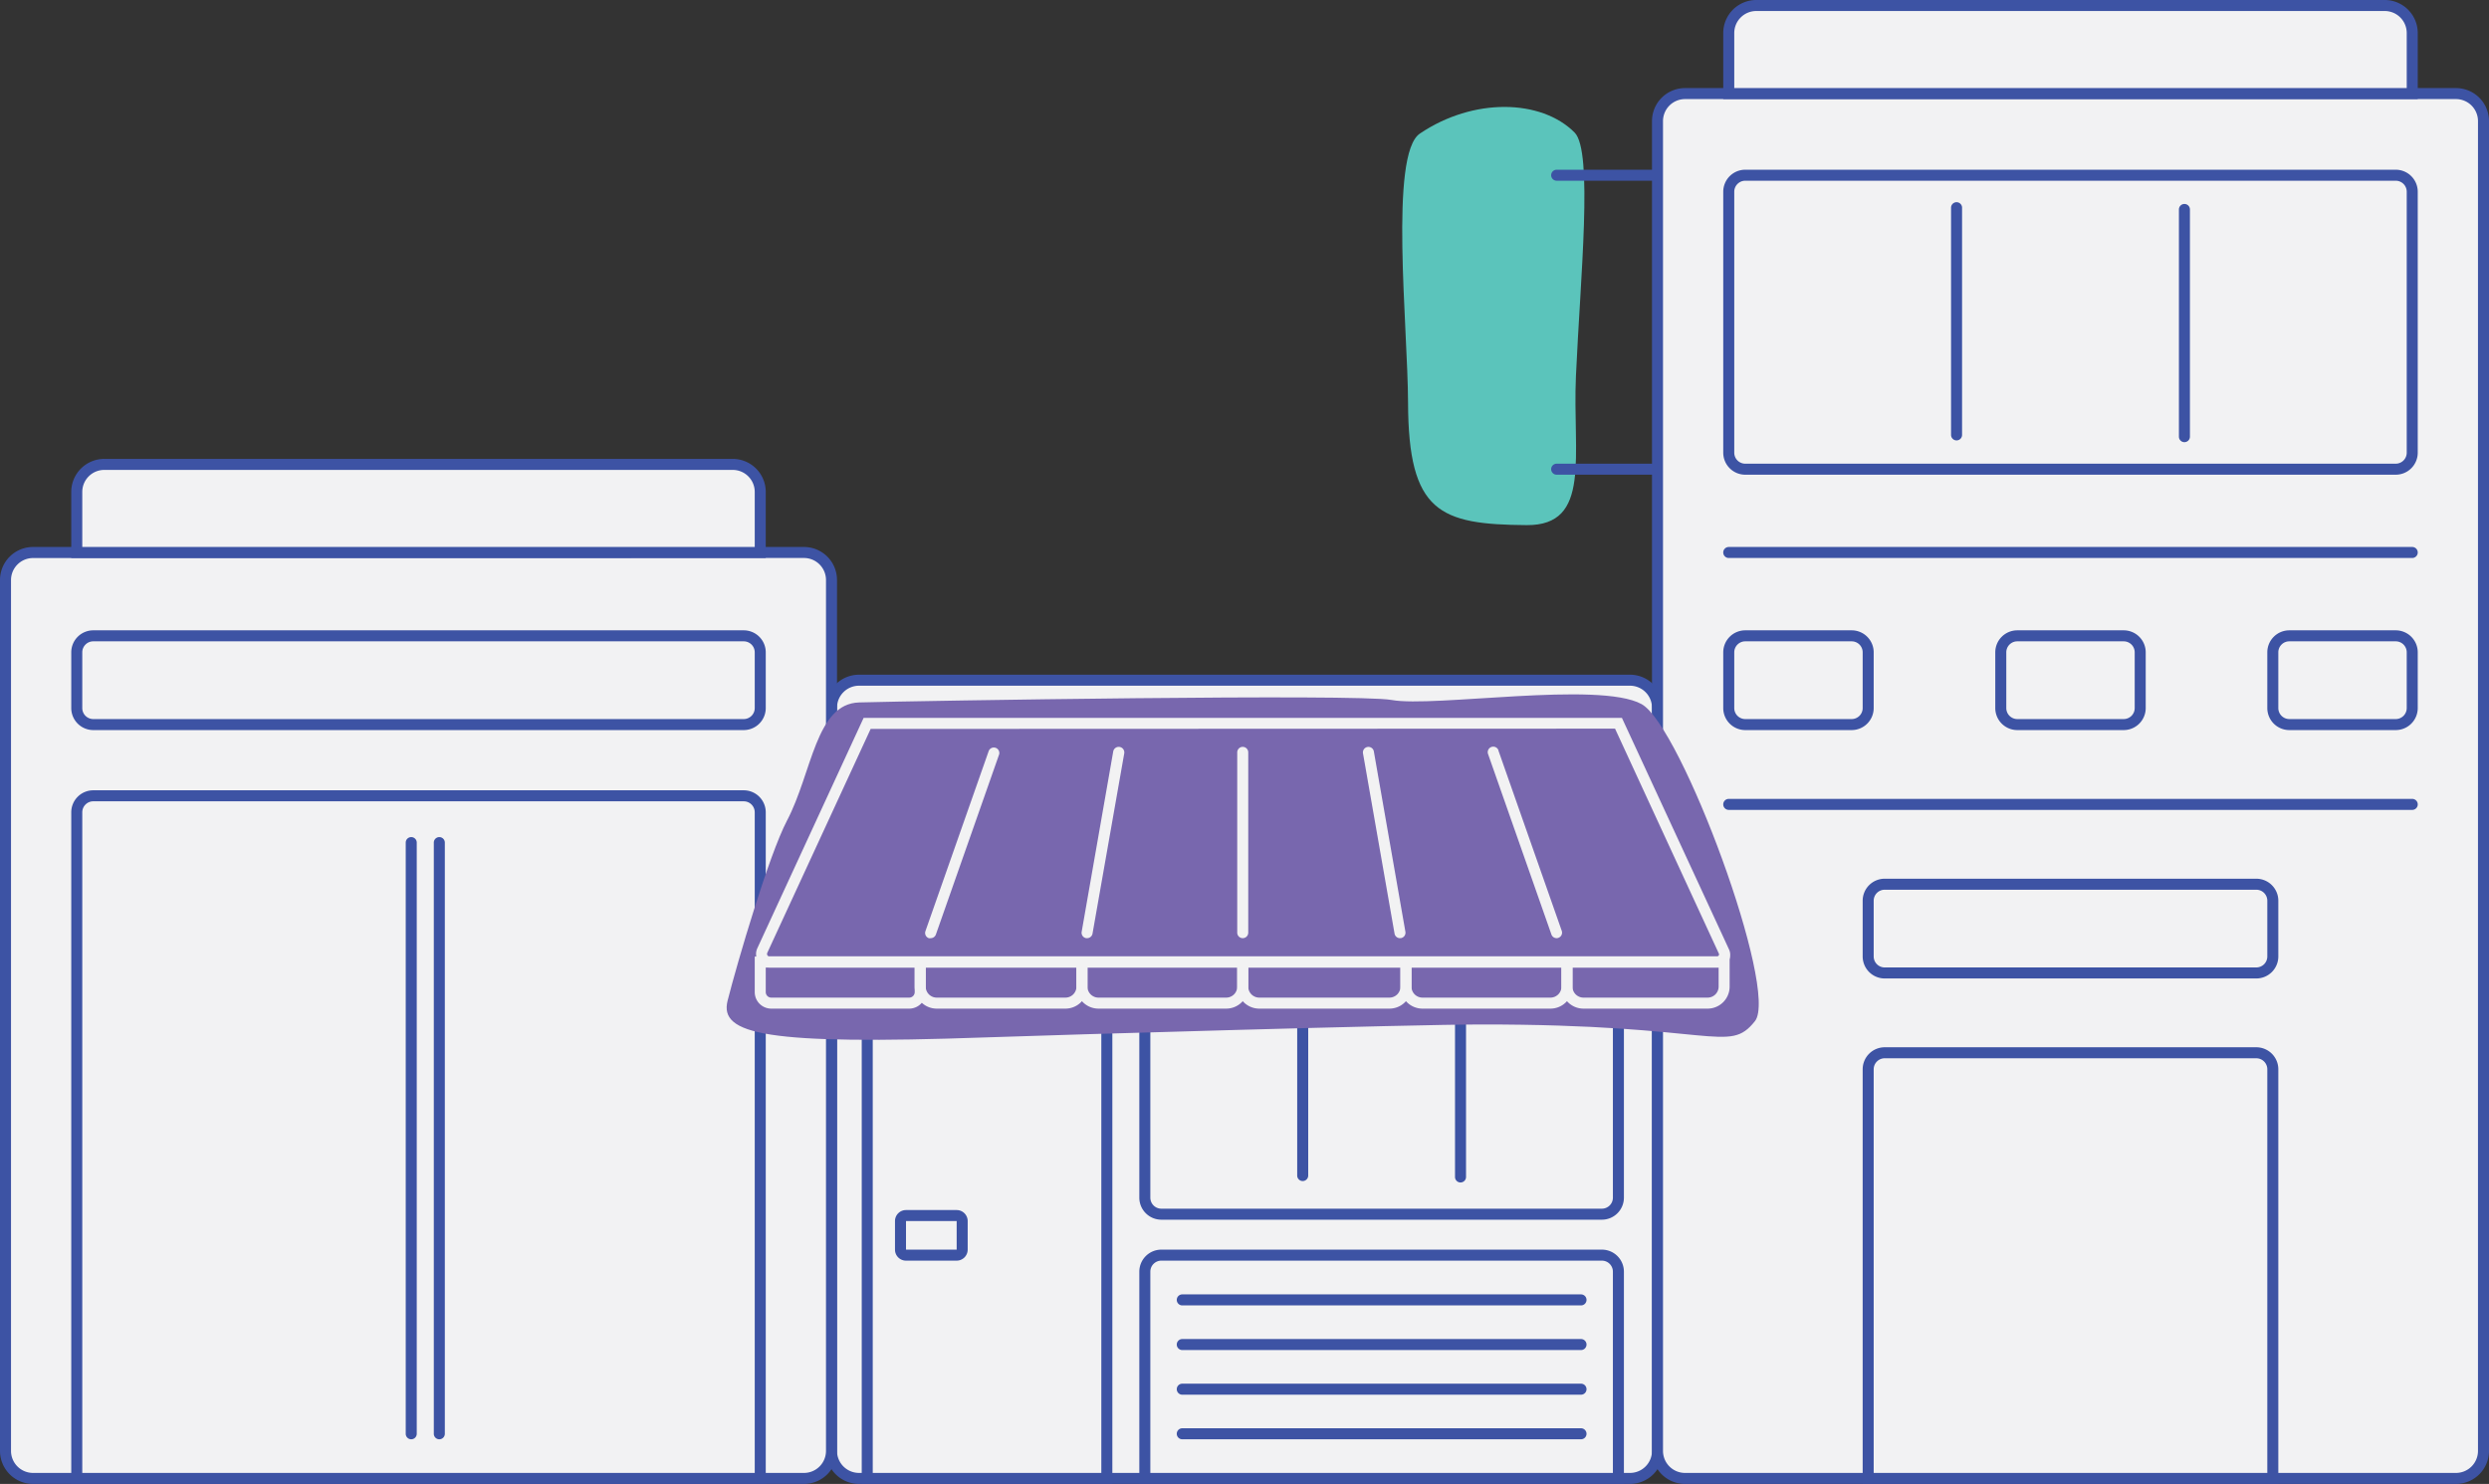 <svg xmlns="http://www.w3.org/2000/svg" viewBox="0 0 452 269.56"><rect x="0" y="0" width="452" height="269.56" fill="#333333" stroke="none"/><g id="Layer_2" data-name="Layer 2"><g id="Layer_1-2" data-name="Layer 1"><g id="Group_5731" data-name="Group 5731"><g id="Group_5731-2" data-name="Group 5731-2"><rect id="Rectangle_5477" data-name="Rectangle 5477" x="151" y="123.56" width="150" height="145" rx="5" fill="#f2f2f3"/><path id="Path_13320" data-name="Path 13320" d="M296,269.56H156a6,6,0,0,1-6-6v-135a6,6,0,0,1,6-6H296a6,6,0,0,1,6,6v135A6,6,0,0,1,296,269.56Zm-140-145a4,4,0,0,0-4,4v135a4,4,0,0,0,4,4H296a4,4,0,0,0,4-4v-135a4,4,0,0,0-4-4Z" fill="#3d53a4"/></g><g id="Group_5732" data-name="Group 5732"><rect id="Rectangle_5478" data-name="Rectangle 5478" x="157.49" y="172.56" width="43.51" height="96" fill="#f2f2f3"/><path id="Path_13321" data-name="Path 13321" d="M202,269.56H156.49v-98H202Zm-43.51-2H200v-94H158.49Z" fill="#3d53a4"/></g><g id="Group_5733" data-name="Group 5733"><rect id="Rectangle_5479" data-name="Rectangle 5479" x="1" y="100.37" width="150" height="168.19" rx="5" fill="#f2f2f3"/><path id="Path_13322" data-name="Path 13322" d="M146,269.56H6a6,6,0,0,1-6-6V105.36a6,6,0,0,1,6-6H146a6,6,0,0,1,6,6v158.2A6,6,0,0,1,146,269.56ZM6,101.37a4,4,0,0,0-4,4V263.56a4,4,0,0,0,4,4H146a4,4,0,0,0,4-4V105.36a4,4,0,0,0-4-4Z" fill="#3d53a4"/></g><g id="Group_5734" data-name="Group 5734"><rect id="Rectangle_5480" data-name="Rectangle 5480" x="301" y="17" width="150" height="251.56" rx="5" fill="#f2f2f3"/><path id="Path_13323" data-name="Path 13323" d="M446,269.56H306a6,6,0,0,1-6-6V22a6,6,0,0,1,6-6H446a6,6,0,0,1,6,6V263.56A6,6,0,0,1,446,269.56ZM306,18a4,4,0,0,0-4,4V263.56a4,4,0,0,0,4,4H446a4,4,0,0,0,4-4V22a4,4,0,0,0-4-4Z" fill="#3d53a4"/></g><g id="Group_5735" data-name="Group 5735"><path id="Path_13324" data-name="Path 13324" d="M313.94,17V6a5,5,0,0,1,5-5H433.06a5,5,0,0,1,5,5V17Z" fill="#f2f2f3"/><path id="Path_13325" data-name="Path 13325" d="M439.06,18H312.94V6a6,6,0,0,1,6-6H433.06a6,6,0,0,1,6,6ZM314.94,16H437.06V6a4,4,0,0,0-4-4H318.94a4,4,0,0,0-4,4Z" fill="#3d53a4"/></g><g id="Group_5736" data-name="Group 5736"><path id="Path_13326" data-name="Path 13326" d="M13.94,100.36v-11a5,5,0,0,1,5-5H133.06a5,5,0,0,1,5,5v11Z" fill="#f2f2f3"/><path id="Path_13327" data-name="Path 13327" d="M139.06,101.36H12.94v-12a6,6,0,0,1,6-6H133.06a6,6,0,0,1,6,6Zm-124.12-2H137.06v-10a4,4,0,0,0-4-4H18.94a4,4,0,0,0-4,4Z" fill="#3d53a4"/></g><g id="Group_5737" data-name="Group 5737"><rect id="Rectangle_5481" data-name="Rectangle 5481" x="313.94" y="31.83" width="124.13" height="53.41" rx="3" fill="#f2f2f3"/><path id="Path_13328" data-name="Path 13328" d="M435.06,86.23H316.94a4,4,0,0,1-4-4V34.83a4,4,0,0,1,4-4H435.06a4,4,0,0,1,4,4v47.4A4,4,0,0,1,435.06,86.23ZM316.94,32.83a2,2,0,0,0-2,2v47.4a2,2,0,0,0,2,2H435.06a2,2,0,0,0,2-2V34.83a2,2,0,0,0-2-2Z" fill="#3d53a4"/></g><g id="Group_5738" data-name="Group 5738"><rect id="Rectangle_5482" data-name="Rectangle 5482" x="163.53" y="220.83" width="11.2" height="7.19" rx="1" fill="#f2f2f3"/><path id="Path_13329" data-name="Path 13329" d="M173.73,229h-9.2a2,2,0,0,1-2-2v-5.19a2,2,0,0,1,2-2h9.2a2,2,0,0,1,2,2V227A2,2,0,0,1,173.73,229Zm-9.2-7.19V227h9.2v-5.19Z" fill="#3d53a4"/></g><g id="Group_5739" data-name="Group 5739"><rect id="Rectangle_5483" data-name="Rectangle 5483" x="313.94" y="115.5" width="25.32" height="16.12" rx="3" fill="#f2f2f3"/><path id="Path_13330" data-name="Path 13330" d="M336.26,132.62H316.94a4,4,0,0,1-4-4V118.5a4,4,0,0,1,4-4h19.32a4,4,0,0,1,4,4v10.12a4,4,0,0,1-4,4ZM316.94,116.5a2,2,0,0,0-2,2v10.12a2,2,0,0,0,2,2h19.32a2,2,0,0,0,2-2V118.5a2,2,0,0,0-2-2Z" fill="#3d53a4"/></g><g id="Group_5740" data-name="Group 5740"><rect id="Rectangle_5484" data-name="Rectangle 5484" x="363.34" y="115.5" width="25.32" height="16.12" rx="3" fill="#f2f2f3"/><path id="Path_13331" data-name="Path 13331" d="M385.66,132.62H366.34a4,4,0,0,1-4-4V118.5a4,4,0,0,1,4-4h19.32a4,4,0,0,1,4,4v10.12a4,4,0,0,1-4,4ZM366.34,116.5a2,2,0,0,0-2,2v10.12a2,2,0,0,0,2,2h19.32a2,2,0,0,0,2-2V118.5a2,2,0,0,0-2-2Z" fill="#3d53a4"/></g><g id="Group_5741" data-name="Group 5741"><rect id="Rectangle_5485" data-name="Rectangle 5485" x="339.26" y="160.62" width="73.48" height="16.12" rx="3" fill="#f2f2f3"/><path id="Path_13332" data-name="Path 13332" d="M409.74,177.74H342.26a4,4,0,0,1-4-4V163.62a4,4,0,0,1,4-4h67.48a4,4,0,0,1,4,4v10.12A4,4,0,0,1,409.74,177.74Zm-67.48-16.12a2,2,0,0,0-2,2v10.12a2,2,0,0,0,2,2h67.48a2,2,0,0,0,2-2V163.62a2,2,0,0,0-2-2Z" fill="#3d53a4"/></g><g id="Group_5742" data-name="Group 5742"><rect id="Rectangle_5486" data-name="Rectangle 5486" x="13.94" y="115.5" width="124.13" height="16.12" rx="3" fill="#f2f2f3"/><path id="Path_13333" data-name="Path 13333" d="M135.06,132.62H16.94a4,4,0,0,1-4-4V118.5a4,4,0,0,1,4-4H135.06a4,4,0,0,1,4,4v10.12a4,4,0,0,1-4,4ZM16.94,116.5a2,2,0,0,0-2,2v10.12a2,2,0,0,0,2,2H135.06a2,2,0,0,0,2-2V118.5a2,2,0,0,0-2-2Z" fill="#3d53a4"/></g><g id="Group_5743" data-name="Group 5743"><path id="Rectangle_5487" data-name="Rectangle 5487" d="M16.94,144.54H135.06a3,3,0,0,1,3,3v121H13.94v-121A3,3,0,0,1,16.94,144.54Z" fill="#f2f2f3"/><path id="Path_13334" data-name="Path 13334" d="M139.06,269.56H12.94v-122a4,4,0,0,1,4-4H135.06a4,4,0,0,1,4,4Zm-124.12-2H137.06v-120a2,2,0,0,0-2-2H16.94a2,2,0,0,0-2,2Z" fill="#3d53a4"/></g><g id="Group_5744" data-name="Group 5744"><path id="Rectangle_5488" data-name="Rectangle 5488" d="M342.26,191.24h67.48a3,3,0,0,1,3,3v74.32H339.26V194.24A3,3,0,0,1,342.26,191.24Z" fill="#f2f2f3"/><path id="Path_13335" data-name="Path 13335" d="M413.74,269.56H338.26V194.24a4,4,0,0,1,4-4h67.48a4,4,0,0,1,4,4Zm-73.48-2h71.48V194.24a2,2,0,0,0-2-2H342.26a2,2,0,0,0-2,2Z" fill="#3d53a4"/></g><g id="Group_5745" data-name="Group 5745"><rect id="Rectangle_5489" data-name="Rectangle 5489" x="412.74" y="115.5" width="25.32" height="16.12" rx="3" fill="#f2f2f3"/><path id="Path_13336" data-name="Path 13336" d="M435.06,132.62H415.74a4,4,0,0,1-4-4V118.5a4,4,0,0,1,4-4h19.32a4,4,0,0,1,4,4v10.12a4,4,0,0,1-4,4ZM415.74,116.5a2,2,0,0,0-2,2v10.12a2,2,0,0,0,2,2h19.32a2,2,0,0,0,2-2V118.5a2,2,0,0,0-2-2Z" fill="#3d53a4"/></g><g id="Group_5746" data-name="Group 5746"><line id="Line_368" data-name="Line 368" x1="313.94" y1="100.37" x2="438.06" y2="100.37" fill="none"/><path id="Path_13337" data-name="Path 13337" d="M438.06,101.36H313.94a1,1,0,0,1,0-2H438.06a1,1,0,0,1,0,2Z" fill="#3d53a4"/></g><g id="Group_5747" data-name="Group 5747"><line id="Line_369" data-name="Line 369" x1="313.94" y1="146.12" x2="438.06" y2="146.12" fill="none"/><path id="Path_13338" data-name="Path 13338" d="M438.06,147.12H313.94a1,1,0,0,1,0-2H438.06a1,1,0,1,1,0,2Z" fill="#3d53a4"/></g><g id="Group_5750" data-name="Group 5750"><g id="Group_5748" data-name="Group 5748"><line id="Line_370" data-name="Line 370" x1="74.68" y1="153.07" x2="74.68" y2="260.45" fill="none"/><path id="Path_13339" data-name="Path 13339" d="M74.68,261.45a1,1,0,0,1-1-1V153.06a1,1,0,0,1,2,0V260.45A1,1,0,0,1,74.68,261.45Z" fill="#3d53a4"/></g><g id="Group_5749" data-name="Group 5749"><line id="Line_371" data-name="Line 371" x1="79.78" y1="153.07" x2="79.78" y2="260.45" fill="none"/><path id="Path_13340" data-name="Path 13340" d="M79.78,261.45a1,1,0,0,1-1-1V153.06a1,1,0,0,1,2,0V260.45A1,1,0,0,1,79.78,261.45Z" fill="#3d53a4"/></g></g><g id="Group_5751" data-name="Group 5751"><path id="Path_13341" data-name="Path 13341" d="M286.19,68.26c.81-17.88,3.14-40.78-.24-44.18-6.05-6.09-18.4-6.38-28.11.19-5.56,3.77-2.19,35-2.14,48.86.06,20,5.78,22.14,21.53,22.26C289.09,95.48,285.54,82.71,286.19,68.26Z" fill="#5bc4bb"/></g><g id="Group_5752" data-name="Group 5752"><line id="Line_372" data-name="Line 372" x1="396.69" y1="38.05" x2="396.69" y2="79.32" fill="none"/><path id="Path_13342" data-name="Path 13342" d="M396.69,80.32a1,1,0,0,1-1-1V38.05a1,1,0,0,1,2,0V79.32A1,1,0,0,1,396.69,80.32Z" fill="#3d53a4"/></g><g id="Group_5753" data-name="Group 5753"><line id="Line_373" data-name="Line 373" x1="355.31" y1="37.73" x2="355.31" y2="79" fill="none"/><path id="Path_13343" data-name="Path 13343" d="M355.31,80a1,1,0,0,1-1-1V37.73a1,1,0,0,1,2,0V79A1,1,0,0,1,355.31,80Z" fill="#3d53a4"/></g><g id="Group_5754" data-name="Group 5754"><path id="Path_13344" data-name="Path 13344" d="M207.9,217.56v-45h86v45a3,3,0,0,1-3,3h-80A3,3,0,0,1,207.9,217.56Z" fill="#f2f2f3"/><path id="Path_13345" data-name="Path 13345" d="M290.9,221.56h-80a4,4,0,0,1-4-4v-46h88v46A4,4,0,0,1,290.9,221.56Zm-82-48v44a2,2,0,0,0,2,2h80a2,2,0,0,0,2-2v-44Z" fill="#3d53a4"/></g><g id="Group_5755" data-name="Group 5755"><path id="Path_13346" data-name="Path 13346" d="M207.9,268.56V231a3,3,0,0,1,3-3h80a3,3,0,0,1,3,3v37.54Z" fill="#f2f2f3"/><path id="Path_13347" data-name="Path 13347" d="M294.9,269.56h-88V231a4,4,0,0,1,4-4h80a4,4,0,0,1,4,4Zm-86-2h84V231a2,2,0,0,0-2-2h-80a2,2,0,0,0-2,2Z" fill="#3d53a4"/></g><g id="Group_5756" data-name="Group 5756"><line id="Line_374" data-name="Line 374" x1="265.23" y1="179.57" x2="265.23" y2="213.8" fill="none"/><path id="Path_13348" data-name="Path 13348" d="M265.23,214.8a1,1,0,0,1-1-1V179.57a1,1,0,0,1,2,0V213.8A1,1,0,0,1,265.23,214.8Z" fill="#3d53a4"/></g><g id="Group_5757" data-name="Group 5757"><line id="Line_375" data-name="Line 375" x1="236.57" y1="179.31" x2="236.57" y2="213.54" fill="none"/><path id="Path_13349" data-name="Path 13349" d="M236.57,214.54a1,1,0,0,1-1-1V179.31a1,1,0,0,1,2,0v34.23A1,1,0,0,1,236.57,214.54Z" fill="#3d53a4"/></g><g id="Group_5758" data-name="Group 5758"><line id="Line_376" data-name="Line 376" x1="214.7" y1="236.13" x2="287.11" y2="236.13" fill="none"/><path id="Path_13350" data-name="Path 13350" d="M287.11,237.13H214.7a1,1,0,0,1,0-2h72.41a1,1,0,0,1,0,2Z" fill="#3d53a4"/></g><g id="Group_5759" data-name="Group 5759"><line id="Line_377" data-name="Line 377" x1="214.7" y1="244.24" x2="287.11" y2="244.24" fill="none"/><path id="Path_13351" data-name="Path 13351" d="M287.11,245.24H214.7a1,1,0,0,1,0-2h72.41a1,1,0,0,1,0,2Z" fill="#3d53a4"/></g><g id="Group_5760" data-name="Group 5760"><line id="Line_378" data-name="Line 378" x1="214.7" y1="252.35" x2="287.11" y2="252.35" fill="none"/><path id="Path_13352" data-name="Path 13352" d="M287.11,253.35H214.7a1,1,0,0,1,0-2h72.41a1,1,0,0,1,0,2Z" fill="#3d53a4"/></g><g id="Group_5761" data-name="Group 5761"><line id="Line_379" data-name="Line 379" x1="214.7" y1="260.45" x2="287.11" y2="260.45" fill="none"/><path id="Path_13353" data-name="Path 13353" d="M287.11,261.45H214.7a1,1,0,0,1,0-2h72.41a1,1,0,0,1,0,2Z" fill="#3d53a4"/></g><g id="Group_5762" data-name="Group 5762"><path id="Path_13354" data-name="Path 13354" d="M142.92,149.06c4.58-8.71,5.19-21.24,13.11-21.46,11.23-.3,90.48-1.6,96.67-.45,7.6,1.41,37.72-3.48,45.4.75,7.2,3.95,25,52,20.6,57.59-4.82,6.08-7.17.54-49.91.61-12.31,0-76.22,1.87-89.87,2.35-39.8,1.41-48.34-.53-46.79-6.67C133.88,174.86,139.62,155.35,142.92,149.06Z" fill="#7867ae"/></g><g id="Group_5775" data-name="Group 5775"><g id="Group_5763" data-name="Group 5763"><path id="Path_13355" data-name="Path 13355" d="M311.87,175.76H139.77a2.47,2.47,0,0,1-2.24-3.51l19.3-41.84H294.54L314,172.49a2.32,2.32,0,0,1-1.13,3.06,2.44,2.44,0,0,1-1,.21ZM158.11,132.41l-18.77,40.67a.47.47,0,0,0,.23.63.46.46,0,0,0,.2,0h172.1a.32.32,0,0,0,.3-.31.53.53,0,0,0,0-.12l-18.88-40.92Z" fill="#f2f2f3"/></g><g id="Group_5764" data-name="Group 5764"><line id="Line_380" data-name="Line 380" x1="225.68" y1="136.67" x2="225.68" y2="169.42" fill="none"/><path id="Path_13356" data-name="Path 13356" d="M225.68,170.42a1,1,0,0,1-1-1V136.67a1,1,0,0,1,2,0v32.75A1,1,0,0,1,225.68,170.42Z" fill="#f2f2f3"/></g><g id="Group_5765" data-name="Group 5765"><line id="Line_381" data-name="Line 381" x1="203.14" y1="136.67" x2="197.41" y2="169.42" fill="none"/><path id="Path_13357" data-name="Path 13357" d="M197.41,170.42h-.17a1,1,0,0,1-.81-1.16h0l5.73-32.75a1,1,0,0,1,2,.35h0L198.4,169.6A1,1,0,0,1,197.41,170.42Z" fill="#f2f2f3"/></g><g id="Group_5766" data-name="Group 5766"><line id="Line_382" data-name="Line 382" x1="180.48" y1="136.67" x2="168.98" y2="169.42" fill="none"/><path id="Path_13358" data-name="Path 13358" d="M169,170.42a.74.74,0,0,1-.33,0,1,1,0,0,1-.61-1.28l11.5-32.75a1,1,0,0,1,1.89.63v0l-11.5,32.75A1,1,0,0,1,169,170.42Z" fill="#f2f2f3"/></g><g id="Group_5767" data-name="Group 5767"><line id="Line_383" data-name="Line 383" x1="248.52" y1="136.67" x2="254.25" y2="169.42" fill="none"/><path id="Path_13359" data-name="Path 13359" d="M254.25,170.42a1,1,0,0,1-1-.82l-5.73-32.75a1,1,0,0,1,.81-1.16,1,1,0,0,1,1.16.81h0l5.73,32.75a1,1,0,0,1-.81,1.16h-.18Z" fill="#f2f2f3"/></g><g id="Group_5768" data-name="Group 5768"><line id="Line_384" data-name="Line 384" x1="271.19" y1="136.67" x2="282.69" y2="169.42" fill="none"/><path id="Path_13360" data-name="Path 13360" d="M282.69,170.42a1,1,0,0,1-.95-.66L270.24,137a1,1,0,0,1,1.87-.73l0,.06,11.5,32.75a1,1,0,0,1-.61,1.28A.76.76,0,0,1,282.69,170.42Z" fill="#f2f2f3"/></g><g id="Group_5769" data-name="Group 5769"><path id="Path_13361" data-name="Path 13361" d="M165.11,183.22H140.06a3,3,0,0,1-3-3v-6.46h31.05v6.46A3,3,0,0,1,165.11,183.22Zm-26.05-7.46v4.46a1,1,0,0,0,1,1h25.05a1,1,0,0,0,1-1v-4.46Z" fill="#f2f2f3"/></g><g id="Group_5770" data-name="Group 5770"><path id="Path_13362" data-name="Path 13362" d="M193.48,183.22H170.11a4,4,0,0,1-4-4v-5.46h31.37v5.46A4,4,0,0,1,193.48,183.22Zm-25.37-7.46v3.46a2,2,0,0,0,2,2h23.37a2,2,0,0,0,2-2v-3.46Z" fill="#f2f2f3"/></g><g id="Group_5771" data-name="Group 5771"><path id="Path_13363" data-name="Path 13363" d="M222.68,183.22h-23.2a4,4,0,0,1-4-4v-5.46h31.2v5.46A4,4,0,0,1,222.68,183.22Zm-25.2-7.46v3.46a2,2,0,0,0,2,2h23.2a2,2,0,0,0,2-2v-3.46Z" fill="#f2f2f3"/></g><g id="Group_5772" data-name="Group 5772"><path id="Path_13364" data-name="Path 13364" d="M252.32,183.22H228.68a4,4,0,0,1-4-4v-5.46h31.64v5.46A4,4,0,0,1,252.32,183.22Zm-25.64-7.46v3.46a2,2,0,0,0,2,2h23.64a2,2,0,0,0,2-2v-3.46Z" fill="#f2f2f3"/></g><g id="Group_5773" data-name="Group 5773"><path id="Path_13365" data-name="Path 13365" d="M281.56,183.22H258.32a4,4,0,0,1-4-4v-5.46h31.24v5.46a4,4,0,0,1-4,4Zm-25.24-7.46v3.46a2,2,0,0,0,2,2h23.24a2,2,0,0,0,2-2v-3.46Z" fill="#f2f2f3"/></g><g id="Group_5774" data-name="Group 5774"><path id="Path_13366" data-name="Path 13366" d="M310.1,183.22H287.56a4,4,0,0,1-4-4v-5.46H314.1v5.46A4,4,0,0,1,310.1,183.22Zm-24.54-7.46v3.46a2,2,0,0,0,2,2H310.1a2,2,0,0,0,2-2v-3.46Z" fill="#f2f2f3"/></g></g><g id="Group_5776" data-name="Group 5776"><line id="Line_385" data-name="Line 385" x1="282.69" y1="31.83" x2="300.85" y2="31.83" fill="none"/><path id="Path_13367" data-name="Path 13367" d="M300.85,32.83H282.69a1,1,0,0,1,0-2h18.16a1,1,0,0,1,0,2Z" fill="#3d53a4"/></g><g id="Group_5777" data-name="Group 5777"><line id="Line_386" data-name="Line 386" x1="282.69" y1="85.23" x2="300.85" y2="85.23" fill="none"/><path id="Path_13368" data-name="Path 13368" d="M300.85,86.23H282.69a1,1,0,0,1,0-2h18.16a1,1,0,0,1,0,2Z" fill="#3d53a4"/></g></g></g></g></svg>